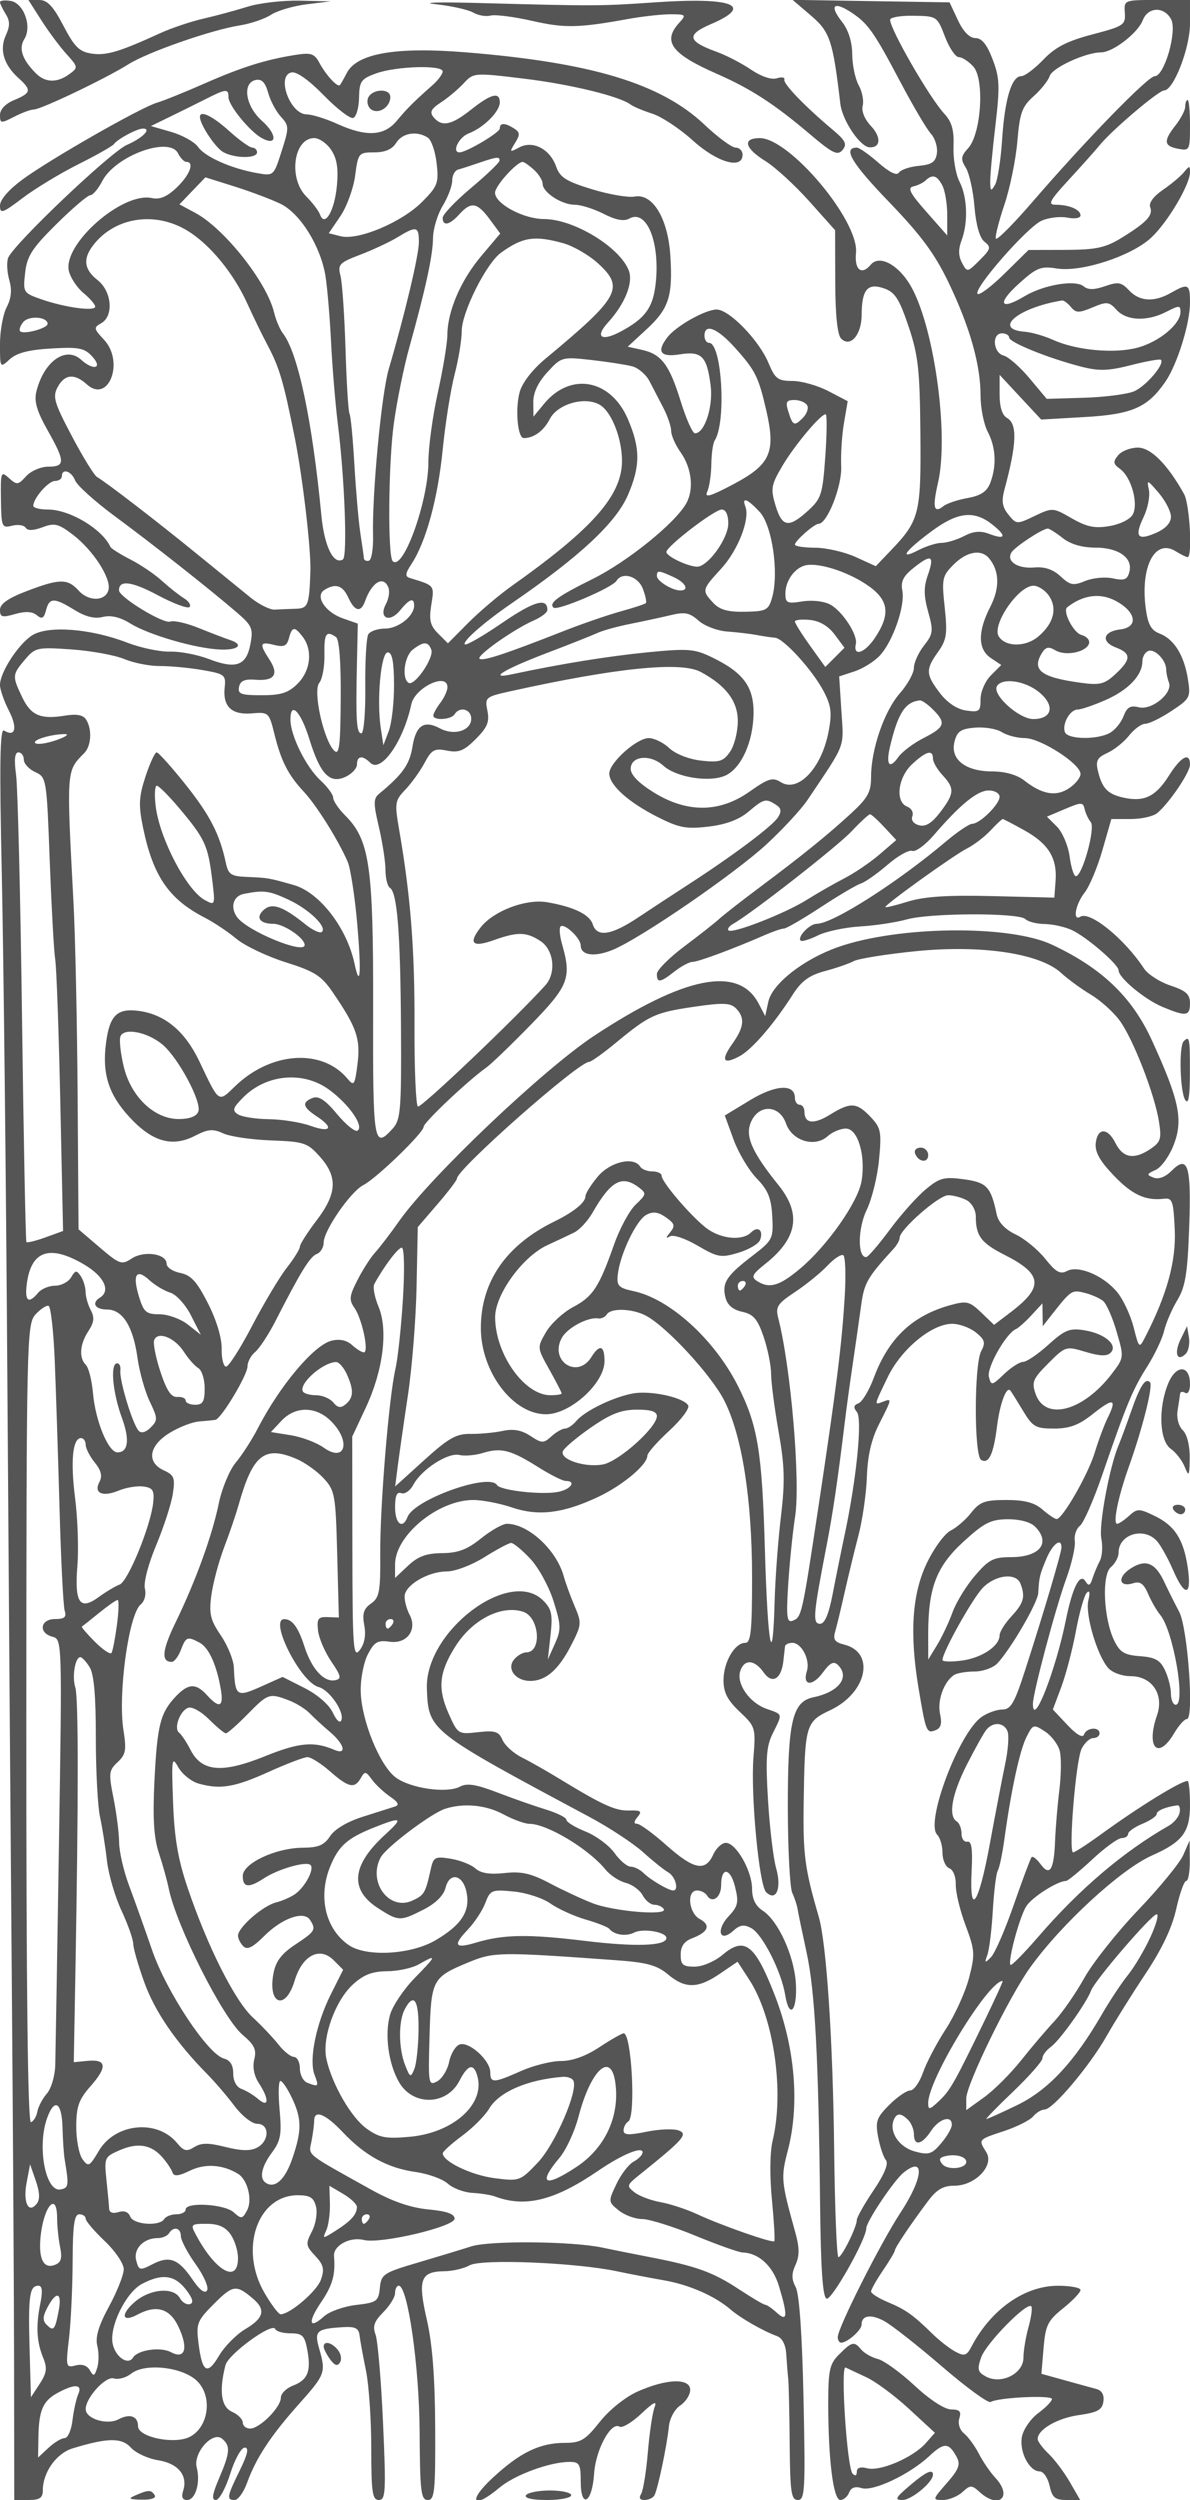 <svg xmlns="http://www.w3.org/2000/svg" version="1.0" width="250" height="525" viewBox="0 0 250 525" preserveAspectRatio="xMidYMid meet">
<g transform="translate(0,525) scale(0.01,-0.01)" fill="#555555" stroke="none">
<path d="M0 52456 c0 -32 54 -145 119 -250 92 -147 93 -251 3 -448 -138 -302 -43 -619 267 -898 279 -252 267 -312 -89 -460 -185 -77 -300 -197 -300 -315 0 -178 18 -181 295 -38 162 84 349 153 415 153 149 0 1520 655 1991 952 408 256 1742 721 2339 815 225 35 520 136 654 223 134 87 472 186 750 220 l506 62 -650 14 c-357 8 -852 -49 -1100 -127 -247 -78 -664 -190 -926 -250 -261 -60 -666 -196 -900 -302 -866 -396 -1138 -478 -1446 -433 -261 39 -362 138 -596 586 -215 411 -336 540 -508 540 l-227 0 271 -425 c149 -234 386 -552 526 -707 250 -277 252 -286 62 -425 -254 -187 -504 -181 -700 15 -290 291 -369 523 -244 723 166 267 -15 760 -295 801 -119 18 -217 6 -217 -26z"/>
<path d="M9150 52412 c330 -36 685 -115 789 -175 104 -61 270 -90 368 -64 98 25 489 -24 869 -111 687 -156 976 -150 2017 39 299 54 700 99 891 99 330 0 339 -9 181 -183 -351 -388 -159 -648 785 -1063 721 -316 1212 -634 1965 -1272 481 -407 582 -456 686 -331 100 121 63 197 -206 423 -591 497 -1046 969 -1017 1056 15 47 -57 58 -159 26 -112 -36 -328 37 -542 182 -195 133 -520 301 -722 374 -614 222 -641 358 -116 583 912 391 457 568 -1175 456 -1159 -80 -1255 -80 -3714 -14 -825 22 -1230 11 -900 -25z"/>
<path d="M17039 52171 c398 -340 459 -524 615 -1851 41 -349 415 -905 615 -914 234 -11 248 213 29 447 -133 141 -204 315 -174 427 27 104 -11 298 -84 430 -73 132 -135 425 -136 652 -3 263 -80 508 -215 680 -268 340 -179 439 183 205 361 -235 483 -407 1050 -1481 260 -491 544 -974 633 -1072 89 -97 146 -282 128 -411 -26 -185 -105 -240 -382 -266 -192 -18 -380 -83 -417 -143 -43 -69 -199 6 -429 208 -199 175 -403 318 -453 318 -304 0 -117 -319 665 -1131 684 -709 973 -1100 1265 -1711 446 -932 668 -1718 668 -2368 0 -257 67 -596 149 -754 173 -330 192 -714 56 -1074 -71 -185 -196 -269 -475 -320 -209 -37 -437 -114 -507 -169 -206 -163 -237 -32 -117 489 238 1036 -94 3359 -597 4174 -262 424 -644 613 -816 405 -192 -230 -346 -107 -310 248 69 668 -1393 2411 -2022 2411 -370 0 -319 -211 117 -481 204 -126 618 -505 919 -841 l547 -612 3 -1078 c2 -705 45 -1120 124 -1199 194 -194 429 78 431 498 2 532 124 677 467 558 233 -80 321 -217 517 -796 204 -605 238 -908 250 -2249 15 -1697 -18 -1830 -631 -2470 l-306 -320 -424 193 c-234 106 -616 194 -850 195 -234 1 -425 30 -425 65 0 79 407 437 497 437 182 0 495 794 475 1207 -11 244 15 651 58 906 l79 462 -408 213 c-224 116 -563 212 -753 212 -305 0 -364 44 -502 375 -199 480 -826 1125 -1091 1125 -237 -1 -847 -343 -1030 -578 -239 -307 -154 -429 255 -364 460 74 571 -37 649 -652 57 -444 -126 -1006 -328 -1006 -51 0 -186 302 -300 671 -239 772 -405 992 -818 1083 l-296 65 399 368 c467 431 551 694 497 1545 -50 781 -371 1313 -751 1240 -132 -25 -536 44 -896 154 -539 165 -672 248 -751 473 -129 371 -489 559 -777 405 -203 -109 -209 -103 -88 93 109 175 106 225 -20 305 -194 123 -300 123 -300 0 0 -86 -702 -502 -846 -502 -169 0 -15 320 192 398 314 120 654 458 654 652 0 227 -181 182 -600 -150 -416 -330 -617 -371 -790 -163 -89 108 -56 176 156 314 148 97 363 278 477 401 205 221 220 223 1257 97 983 -118 2021 -371 2250 -546 55 -42 260 -128 456 -191 195 -63 578 -316 850 -563 510 -462 1044 -615 1044 -299 0 83 -65 150 -145 150 -80 0 -376 218 -658 485 -915 863 -2377 1304 -5023 1517 -1464 118 -2274 -24 -2488 -434 -62 -120 -127 -235 -145 -255 -48 -55 -294 211 -431 468 -102 192 -177 217 -490 168 -634 -99 -1143 -259 -1920 -601 -412 -182 -862 -363 -1000 -404 -341 -99 -2241 -1184 -2825 -1612 -293 -216 -475 -426 -475 -550 0 -179 52 -161 475 159 261 198 787 517 1168 708 381 191 718 381 750 424 82 111 486 327 612 327 188 0 -8 -198 -337 -342 -350 -152 -2404 -2107 -2498 -2377 -33 -93 -21 -303 26 -466 59 -205 41 -380 -56 -567 -77 -149 -140 -498 -140 -775 0 -504 0 -504 207 -316 147 133 402 198 876 225 579 33 693 10 858 -172 223 -246 24 -300 -237 -64 -323 293 -784 -36 -940 -670 -50 -204 9 -408 234 -808 374 -662 376 -768 17 -768 -157 0 -365 -89 -466 -201 -168 -185 -195 -188 -360 -39 -169 153 -178 130 -169 -448 8 -580 19 -606 233 -552 124 31 253 12 287 -43 40 -65 161 -61 352 10 254 96 334 77 640 -156 415 -317 796 -899 750 -1145 -49 -252 -411 -270 -628 -30 -233 257 -401 256 -1095 -10 -391 -149 -559 -268 -559 -393 0 -154 45 -166 317 -88 216 62 362 54 455 -23 109 -91 150 -69 195 102 70 270 171 271 599 6 230 -142 423 -189 594 -146 170 42 362 -3 578 -137 391 -241 1372 -526 1887 -547 388 -16 507 104 200 203 -96 31 -385 142 -643 246 -257 105 -529 167 -604 138 -144 -55 -1078 513 -1078 657 0 222 266 189 814 -103 330 -176 631 -288 668 -249 37 39 -15 122 -117 185 -102 62 -309 226 -461 364 -151 138 -450 341 -664 450 -215 110 -404 229 -420 265 -174 377 -856 784 -1315 784 -168 0 -305 35 -305 78 0 159 317 522 456 522 79 0 144 45 144 100 0 173 203 108 278 -89 40 -103 410 -437 822 -742 808 -596 1993 -1530 2571 -2027 325 -279 352 -340 290 -669 -85 -454 -304 -532 -875 -312 -240 92 -607 162 -815 155 -209 -6 -614 79 -900 189 -769 297 -1672 365 -2000 150 -294 -193 -671 -777 -671 -1040 0 -95 85 -340 190 -544 183 -360 132 -558 -105 -412 -86 53 -98 -703 -47 -3019 37 -1699 90 -6488 117 -10640 28 -4152 70 -9868 94 -12700 23 -2832 45 -6421 47 -7975 l4 -2825 300 0 c236 0 300 44 300 205 0 375 284 774 623 878 738 226 1034 230 1227 17 101 -112 358 -231 571 -265 422 -67 629 -319 528 -639 -43 -134 -16 -196 83 -196 175 0 284 368 201 683 -79 303 333 770 533 604 180 -150 169 -288 -62 -829 -145 -337 -163 -458 -69 -458 71 0 206 247 302 550 95 303 232 550 304 550 93 0 64 -136 -102 -475 -272 -554 -284 -625 -109 -625 71 0 188 160 259 356 189 523 495 990 1086 1653 562 630 575 667 430 1172 -105 369 -56 414 494 448 265 17 337 -19 356 -179 13 -110 74 -442 135 -739 60 -296 110 -1027 110 -1625 0 -928 23 -1086 160 -1086 142 0 152 173 87 1625 -40 894 -111 1726 -157 1848 -65 174 -29 279 163 471 136 136 247 316 247 401 0 85 35 155 77 155 190 0 432 -1694 439 -3075 7 -1247 28 -1425 171 -1425 144 0 162 179 156 1525 -5 1055 -59 1753 -176 2263 -194 844 -134 1010 370 1016 172 1 411 58 531 125 246 137 2213 58 3082 -124 275 -58 725 -144 1000 -192 529 -92 1069 -329 1400 -614 210 -181 678 -449 975 -558 109 -40 182 -182 193 -378 11 -172 29 -403 41 -513 12 -110 26 -729 31 -1375 9 -1016 32 -1175 173 -1175 147 0 159 208 118 2125 -29 1357 -89 2204 -164 2344 -89 166 -90 281 -4 470 86 189 85 356 -5 681 -299 1074 -306 1147 -156 1723 252 967 151 2161 -275 3257 -416 1070 -633 1239 -1094 851 -170 -143 -425 -251 -591 -251 -246 0 -292 40 -292 252 0 175 74 281 240 344 340 129 399 276 163 403 -236 126 -283 601 -59 601 79 0 173 -47 209 -105 110 -177 297 -42 297 214 0 393 193 371 293 -34 80 -325 62 -407 -136 -617 -272 -290 -188 -562 95 -307 140 127 227 141 380 59 236 -127 633 -909 714 -1406 85 -524 259 -333 224 246 -36 579 -369 1312 -695 1525 -154 101 -225 247 -225 462 -1 376 -336 963 -551 963 -84 0 -205 -112 -267 -250 -164 -360 -407 -311 -982 200 -279 248 -556 450 -616 450 -73 0 -70 46 11 144 99 119 70 142 -173 135 -293 -9 -560 112 -1462 662 -269 165 -629 369 -800 454 -170 85 -352 250 -403 366 -78 179 -156 203 -515 163 -418 -47 -424 -44 -621 401 -230 520 -195 858 144 1397 355 565 963 878 1423 732 345 -110 404 -854 68 -854 -73 0 -188 -67 -256 -150 -162 -195 30 -450 340 -450 325 0 594 233 855 741 226 439 229 474 76 833 -88 207 -190 489 -228 626 -153 553 -746 1100 -1194 1100 -88 0 -332 -138 -542 -306 -291 -235 -483 -307 -819 -310 -331 -3 -505 -67 -713 -262 l-275 -259 0 284 c0 609 903 1353 1643 1353 192 0 558 -71 813 -157 554 -188 1070 -126 1807 220 516 242 1037 677 1037 867 0 56 208 293 462 526 254 233 432 472 396 531 -106 172 -801 319 -1169 249 -419 -80 -1009 -369 -1183 -579 -72 -86 -178 -157 -235 -157 -58 0 -186 -73 -286 -163 -166 -151 -199 -151 -444 10 -185 121 -357 152 -577 104 -173 -37 -477 -66 -676 -63 -301 5 -463 -86 -974 -549 l-612 -554 55 432 c31 238 126 906 213 1483 87 578 169 1608 182 2291 l25 1240 411 478 c227 263 412 506 412 541 0 197 2552 2450 2776 2450 43 0 299 183 570 407 696 575 815 630 1639 751 603 88 760 82 875 -32 194 -195 175 -396 -71 -741 -251 -353 -199 -450 144 -268 263 139 726 675 1127 1304 178 277 343 398 663 484 235 62 510 157 610 210 101 54 691 148 1311 210 1373 137 2600 -46 3045 -454 143 -131 425 -337 625 -457 201 -119 473 -363 605 -541 284 -383 740 -1555 830 -2132 57 -366 35 -428 -199 -582 -333 -218 -562 -173 -719 142 -161 322 -373 319 -411 -5 -21 -183 81 -370 368 -671 392 -413 674 -545 1062 -499 180 22 203 -43 230 -656 29 -663 -168 -1370 -626 -2258 -120 -232 -127 -226 -236 208 -62 245 -211 571 -332 725 -281 358 -826 594 -1069 464 -142 -76 -234 -25 -456 254 -154 192 -434 423 -623 513 -221 105 -363 255 -398 419 -123 584 -206 673 -691 740 -414 56 -507 32 -800 -211 -183 -151 -523 -533 -757 -849 -234 -316 -457 -575 -496 -575 -183 0 -175 605 13 994 109 227 226 702 259 1056 55 584 39 665 -179 895 -292 307 -420 314 -850 48 -345 -213 -539 -190 -539 63 0 79 -45 144 -100 144 -55 0 -100 64 -100 143 0 301 -401 281 -943 -47 l-530 -322 184 -505 c102 -278 320 -645 486 -816 238 -245 306 -411 327 -798 25 -472 11 -499 -424 -833 -541 -415 -636 -563 -559 -871 39 -157 157 -257 352 -299 238 -53 322 -151 450 -526 86 -254 157 -605 157 -781 0 -175 71 -718 157 -1207 128 -726 137 -1052 49 -1788 -59 -495 -119 -1294 -132 -1775 -41 -1515 -146 -953 -205 1100 -59 2054 -151 2605 -574 3436 -494 969 -1426 1813 -2181 1974 -320 69 -361 111 -335 347 45 424 389 1144 599 1256 141 76 248 62 411 -52 186 -130 200 -179 91 -314 -95 -117 -97 -140 -6 -86 69 42 323 -43 582 -195 421 -246 491 -259 856 -149 219 66 424 186 456 268 77 202 -44 304 -190 158 -171 -171 -587 -144 -891 58 -292 193 -987 992 -987 1133 0 50 -87 91 -194 91 -107 0 -222 45 -256 100 -135 218 -630 103 -891 -208 -142 -169 -259 -355 -259 -414 0 -130 -250 -332 -650 -528 -1013 -494 -1544 -1258 -1548 -2229 -4 -924 670 -1821 1369 -1821 510 0 1229 652 1229 1115 0 334 -102 365 -277 85 -291 -467 -883 -86 -622 401 112 211 551 447 766 412 65 -10 146 28 181 84 88 142 553 123 836 -34 446 -248 1369 -1252 1635 -1781 372 -739 580 -2067 581 -3707 0 -1132 -26 -1375 -144 -1375 -221 0 -456 -405 -456 -785 0 -259 83 -419 340 -662 332 -313 338 -335 289 -962 -61 -774 118 -2678 265 -2825 210 -210 332 76 213 497 -61 213 -138 864 -173 1448 -52 874 -34 1118 102 1390 208 419 215 392 -129 512 -359 125 -640 525 -556 792 83 259 301 247 492 -26 179 -255 373 -142 415 242 14 126 29 263 34 304 4 41 74 75 154 75 195 0 380 -360 305 -595 -97 -308 116 -327 334 -31 152 208 230 248 318 162 259 -256 23 -567 -515 -679 -442 -92 -538 -504 -537 -2307 1 -880 43 -1690 93 -1800 51 -110 102 -267 114 -350 13 -82 97 -487 187 -900 176 -804 251 -2202 284 -5292 15 -1363 55 -1953 137 -1980 109 -36 834 1250 834 1479 0 138 581 1006 783 1168 455 366 418 -107 -66 -843 -419 -637 -1317 -2417 -1317 -2611 0 -66 34 -120 75 -118 132 6 425 265 425 377 0 198 191 230 472 80 153 -81 699 -510 1214 -953 514 -443 976 -780 1027 -749 154 95 1287 150 1287 62 0 -45 -129 -178 -287 -295 -158 -116 -312 -339 -343 -493 -62 -314 152 -732 374 -732 77 0 170 -135 206 -300 55 -249 115 -300 355 -300 l288 0 -216 375 c-119 206 -320 474 -447 595 -126 121 -230 261 -230 310 0 200 410 438 866 503 393 56 490 109 515 284 20 141 -32 233 -150 265 -100 26 -399 109 -666 183 l-486 135 45 541 c40 479 88 576 411 835 201 161 365 334 365 384 0 49 -214 90 -475 89 -698 0 -1405 -497 -1814 -1275 -103 -196 -149 -211 -340 -109 -122 65 -339 235 -484 377 -401 394 -561 507 -939 665 -192 80 -348 180 -348 221 0 42 113 241 250 443 138 203 250 391 250 419 0 57 321 535 695 1035 184 246 319 325 556 325 438 0 844 426 670 703 -169 271 -176 263 371 444 271 90 547 229 613 308 66 80 175 145 242 145 174 0 948 918 1303 1546 165 291 532 878 815 1304 346 519 558 967 646 1362 72 323 166 588 210 588 43 0 77 191 75 425 l-4 425 -133 -305 c-73 -167 -497 -685 -942 -1150 -445 -465 -957 -1110 -1138 -1434 -181 -324 -464 -732 -629 -908 -165 -176 -480 -546 -700 -823 -220 -277 -569 -625 -775 -773 l-375 -270 0 246 c0 291 898 2131 1341 2748 657 915 1907 2064 2559 2353 643 285 800 492 800 1057 0 280 -23 509 -50 509 -144 0 -1018 -539 -1821 -1122 -286 -208 -549 -378 -584 -378 -102 0 56 1927 178 2175 61 124 171 225 244 225 73 0 133 45 133 100 0 144 -275 123 -326 -25 -27 -79 -156 -5 -349 200 l-306 325 178 475 c97 261 236 790 307 1175 72 385 173 745 226 800 62 64 74 7 34 -162 -68 -292 182 -1144 415 -1413 86 -99 292 -175 475 -175 448 0 706 -384 553 -822 -236 -679 21 -950 359 -378 97 165 218 300 269 300 155 0 17 1919 -162 2252 -87 164 -228 445 -312 624 -192 412 -394 491 -715 281 -280 -184 -237 -399 62 -305 143 46 220 -9 311 -221 66 -154 182 -355 257 -446 274 -330 542 -1885 324 -1885 -55 0 -100 104 -100 230 0 127 -56 350 -125 495 -100 212 -205 272 -524 295 -331 25 -424 81 -544 330 -224 464 -264 1378 -68 1541 89 74 161 209 161 301 0 397 548 553 816 233 80 -96 229 -366 330 -600 247 -571 394 -547 308 50 -88 601 -274 890 -707 1096 -318 152 -356 152 -528 -4 -101 -92 -214 -167 -249 -167 -96 0 22 573 246 1200 292 818 513 1704 443 1774 -97 97 -211 -81 -400 -624 -96 -275 -213 -590 -259 -700 -192 -454 -419 -1679 -363 -1958 33 -165 19 -377 -31 -471 -50 -94 -120 -260 -154 -368 -49 -154 -81 -167 -147 -62 -115 188 -273 -121 -412 -808 -216 -1069 -693 -2283 -693 -1764 0 225 473 2002 697 2619 118 323 200 683 183 800 -18 116 31 261 108 320 76 60 284 533 462 1050 512 1490 645 1813 950 2292 157 248 317 585 356 750 38 165 163 455 277 645 170 282 215 557 250 1532 46 1303 -25 1531 -371 1185 -130 -130 -271 -183 -378 -142 -151 58 -146 77 45 162 118 53 290 291 381 531 200 524 115 933 -459 2187 -417 912 -1052 1521 -2101 2012 -896 421 -3232 394 -4495 -51 -723 -255 -1380 -769 -1463 -1145 l-66 -304 -140 266 c-418 797 -1552 574 -3453 -679 -1063 -701 -3429 -2947 -4091 -3883 -188 -267 -419 -569 -513 -671 -94 -103 -260 -362 -369 -576 -172 -337 -181 -416 -63 -585 161 -230 310 -934 197 -934 -43 0 -155 70 -249 155 -113 102 -260 132 -431 90 -369 -93 -1081 -938 -1544 -1833 -126 -245 -337 -572 -468 -727 -130 -156 -291 -542 -356 -859 -140 -679 -486 -1631 -908 -2499 -284 -584 -307 -827 -80 -827 53 0 140 113 192 250 106 279 137 291 393 154 194 -104 357 -462 446 -979 64 -372 -29 -412 -289 -125 -234 258 -392 252 -656 -25 -326 -344 -391 -601 -449 -1769 -38 -791 -14 -1194 92 -1517 80 -241 174 -580 209 -752 163 -791 1140 -2723 1552 -3070 247 -208 295 -310 244 -514 -40 -160 -5 -345 97 -500 220 -336 212 -528 -14 -334 -96 83 -254 179 -350 213 -106 37 -175 165 -175 324 0 177 -64 279 -195 314 -337 88 -1208 1402 -1509 2276 -152 442 -370 1052 -483 1354 -114 303 -208 711 -210 908 -2 197 -55 615 -118 929 -105 525 -98 586 86 757 172 160 189 256 123 671 -119 757 109 2430 361 2640 83 68 120 209 89 334 -31 123 71 514 238 913 160 384 318 869 349 1078 51 333 28 393 -187 491 -370 169 -319 517 117 786 199 123 480 232 625 242 145 11 299 27 341 35 125 26 673 940 673 1123 0 93 73 229 163 303 89 75 280 366 425 649 529 1036 724 1352 867 1407 80 30 145 138 145 240 0 251 565 1069 832 1206 276 140 1268 1100 1268 1225 0 91 936 976 1318 1245 103 73 523 478 935 900 793 814 858 982 656 1686 -50 174 -65 343 -33 375 79 79 424 -245 424 -398 0 -211 295 -250 680 -89 593 248 2562 1601 3231 2220 339 314 722 729 852 922 818 1218 765 1078 714 1866 l-47 731 320 105 c177 58 416 207 532 331 276 294 537 1045 475 1366 -38 195 20 307 252 490 364 286 427 247 280 -176 -85 -242 -82 -429 11 -761 112 -401 104 -463 -89 -708 -116 -148 -211 -358 -211 -467 0 -109 -133 -350 -296 -535 -328 -375 -604 -1175 -604 -1756 0 -319 -68 -442 -425 -770 -502 -461 -1021 -880 -1936 -1564 -368 -275 -742 -567 -832 -650 -90 -82 -421 -343 -735 -578 -315 -236 -572 -495 -572 -575 0 -195 70 -185 373 53 140 110 309 200 377 200 118 0 848 271 1515 562 173 76 356 138 405 138 49 0 395 201 769 446 373 245 753 470 845 499 91 29 343 206 560 393 217 188 451 319 520 293 70 -27 275 123 456 333 557 646 914 936 1152 936 126 0 228 -60 228 -133 0 -157 -415 -567 -575 -567 -62 0 -312 -169 -556 -375 -1020 -862 -2376 -1725 -2710 -1725 -149 0 -415 -277 -339 -353 26 -26 188 22 359 107 171 86 572 171 891 190 319 19 760 86 980 148 490 138 2355 143 2491 7 55 -55 236 -101 404 -104 168 -2 424 -58 569 -125 306 -139 986 -724 986 -848 0 -156 546 -610 922 -767 497 -208 578 -197 578 79 0 185 -85 262 -410 369 -226 75 -477 237 -558 361 -406 618 -1132 1209 -1334 1085 -170 -105 -106 259 89 507 102 130 270 531 373 890 l188 654 407 0 c224 0 474 56 557 125 255 213 688 854 688 1018 0 271 -188 172 -445 -235 -276 -437 -518 -554 -950 -459 -335 73 -452 196 -539 561 -51 213 -15 281 200 379 144 66 349 230 455 365 107 135 259 246 338 246 80 0 329 121 553 270 392 259 405 285 343 675 -80 497 -291 836 -596 951 -175 67 -243 191 -288 521 -118 881 192 1479 627 1207 110 -68 222 -124 251 -124 107 0 45 1113 -74 1326 -349 625 -697 974 -971 974 -154 0 -340 -72 -413 -161 -113 -136 -107 -180 42 -289 234 -171 388 -724 265 -954 -54 -101 -266 -207 -489 -244 -310 -53 -478 -18 -793 163 -395 227 -404 228 -780 49 -374 -179 -382 -178 -550 28 -131 162 -150 283 -82 534 258 954 272 1373 51 1497 -101 56 -155 231 -155 496 l0 409 437 -470 437 -469 919 53 c990 57 1314 198 1687 737 251 362 520 1223 520 1665 0 394 -37 413 -400 206 -352 -201 -661 -183 -879 51 -162 173 -230 185 -506 89 -228 -79 -356 -80 -448 -4 -175 145 -840 34 -1242 -207 -515 -310 -587 -158 -124 260 378 342 464 376 802 322 513 -82 1555 256 1976 642 345 316 821 1117 821 1381 0 139 -13 139 -125 1 -69 -85 -269 -253 -445 -373 -197 -135 -300 -275 -266 -363 66 -171 -76 -322 -613 -651 -330 -202 -530 -244 -1171 -246 l-772 -2 -502 -494 c-276 -272 -531 -464 -568 -428 -99 100 1043 1405 1347 1538 146 64 389 93 540 63 155 -31 275 -10 275 48 0 121 -238 223 -523 223 -173 0 -127 86 283 531 270 293 561 619 647 725 253 311 1233 1143 1348 1144 200 0 545 889 545 1403 l0 497 -694 0 c-691 0 -694 -1 -675 -270 18 -253 -23 -281 -681 -453 -532 -140 -779 -267 -1031 -530 -183 -191 -391 -347 -463 -347 -203 0 -347 -474 -403 -1332 -28 -431 -95 -858 -149 -950 -84 -144 -98 -135 -101 65 -2 128 47 659 109 1180 97 828 90 1003 -59 1392 -119 312 -227 445 -360 445 -123 0 -255 134 -368 375 l-176 375 -1650 26 -1649 27 389 -332z m7564 -76 c132 -247 -141 -1195 -344 -1195 -142 0 -1455 -1349 -2559 -2629 -412 -478 -763 -830 -780 -781 -16 48 66 372 183 718 116 346 238 942 270 1324 50 597 98 729 341 946 155 138 307 329 337 424 55 175 757 498 1081 498 246 0 773 406 876 675 109 283 448 294 595 20z m-4751 -364 c90 -237 221 -431 291 -431 69 0 207 -89 305 -198 239 -264 167 -1409 -107 -1712 -156 -173 -163 -231 -51 -412 73 -116 155 -484 182 -819 33 -389 109 -655 211 -736 143 -113 133 -153 -102 -387 -258 -258 -262 -259 -371 -55 -76 142 -79 288 -10 469 142 375 124 914 -43 1237 -79 152 -135 484 -125 737 13 349 -35 517 -198 693 -308 334 -1134 1767 -1134 1968 0 51 222 89 494 84 487 -7 495 -12 658 -438z m-10552 -731 c0 -55 -96 -184 -212 -287 -390 -344 -536 -490 -755 -753 -267 -319 -640 -337 -1247 -62 -240 109 -530 199 -644 200 -351 4 -643 814 -318 881 108 22 366 -161 677 -480 276 -283 554 -497 619 -476 64 22 120 212 123 424 6 346 42 397 357 511 422 153 1400 182 1400 42z m-3400 -950 c175 -191 176 -225 17 -723 -166 -522 -168 -524 -517 -462 -542 96 -1092 340 -1239 549 -73 105 -326 246 -562 315 l-428 124 389 190 c215 104 554 272 754 373 437 221 486 226 486 42 0 -173 452 -725 705 -861 321 -172 320 79 -2 366 -348 310 -421 799 -128 858 124 24 199 -54 258 -268 46 -167 166 -393 267 -503z m3086 -439 c75 -48 159 -290 187 -540 47 -418 23 -482 -311 -816 -426 -425 -1336 -808 -1704 -716 l-251 63 245 360 c134 198 273 580 309 849 63 476 74 489 401 489 228 0 377 64 461 200 130 208 430 259 663 111z m-2026 -263 c120 -182 152 -391 117 -756 -51 -526 -255 -871 -354 -598 -29 80 -158 250 -288 380 -382 382 -267 1226 166 1226 107 0 269 -113 359 -252z m-3045 -248 c177 0 74 -273 -201 -537 -204 -195 -355 -259 -525 -222 -618 134 -1874 -971 -1742 -1533 34 -142 172 -350 307 -462 135 -112 246 -240 246 -285 0 -106 -640 -18 -1134 155 -377 131 -384 143 -338 553 39 352 143 515 658 1025 336 333 656 606 710 606 54 0 168 134 253 298 275 531 1409 946 1591 582 50 -99 129 -180 175 -180z m6579 25 c-3 -41 -273 -300 -600 -574 -327 -275 -594 -556 -594 -625 0 -184 144 -154 350 74 247 272 374 252 636 -102 l223 -302 -401 -475 c-430 -511 -707 -1156 -710 -1659 -1 -171 -91 -715 -200 -1207 -109 -492 -198 -1147 -198 -1456 0 -824 -532 -2301 -750 -2083 -107 107 -91 2049 23 2884 64 468 210 1188 325 1600 345 1240 495 1931 499 2300 2 193 94 497 203 677 110 180 200 418 200 529 0 110 56 215 125 233 69 19 260 80 425 137 388 133 451 140 444 49z m723 -190 c101 -92 183 -224 183 -295 0 -180 399 -440 676 -440 128 0 400 -86 606 -191 257 -131 426 -162 539 -99 365 204 651 -502 553 -1370 -56 -501 -219 -725 -722 -996 -415 -224 -563 -128 -281 181 358 392 538 839 439 1094 -190 493 -1158 1081 -1781 1081 -433 1 -1029 321 -1029 553 0 142 455 647 582 647 29 0 135 -74 235 -165z m-5322 -716 c415 -203 843 -893 943 -1518 39 -244 92 -873 118 -1398 26 -524 90 -1290 141 -1703 144 -1142 205 -2787 107 -2848 -196 -121 -391 276 -452 922 -191 1995 -492 3419 -809 3826 -64 83 -147 280 -185 438 -151 635 -1044 1763 -1654 2091 l-334 179 272 284 273 284 617 -194 c340 -107 773 -271 963 -363z m13901 388 c57 -107 104 -387 104 -623 l0 -429 -439 498 c-342 387 -403 505 -275 532 90 19 207 75 259 125 144 137 238 109 351 -103z m-15853 -955 c473 -290 970 -898 1256 -1534 116 -257 303 -643 417 -857 256 -483 339 -765 578 -1961 165 -826 343 -2346 327 -2800 -25 -719 -48 -777 -311 -784 -143 -4 -341 -12 -440 -18 -98 -5 -323 106 -500 248 -176 142 -691 561 -1145 931 -812 662 -1868 1476 -2086 1606 -62 37 -301 425 -531 862 -370 700 -406 823 -297 1025 146 273 353 293 612 59 458 -414 798 473 360 939 -214 228 -219 254 -57 344 268 151 225 669 -76 906 -282 221 -312 442 -98 724 452 598 1306 731 1991 310z m4857 -239 c0 -270 -300 -1533 -633 -2663 -153 -521 -353 -2636 -330 -3500 7 -275 -32 -511 -87 -525 -55 -14 -102 9 -105 50 -3 41 -36 278 -74 525 -38 248 -94 897 -126 1444 -31 547 -77 1027 -102 1068 -25 40 -63 650 -84 1356 -22 705 -69 1398 -106 1541 -61 237 -26 274 415 442 265 101 617 266 782 366 401 244 450 232 450 -104z m3034 -21 c212 -59 542 -250 733 -426 557 -510 449 -706 -1103 -1995 -276 -228 -492 -507 -546 -703 -98 -354 -44 -968 85 -968 213 0 418 150 547 400 162 313 718 477 1037 307 294 -157 540 -878 467 -1367 -99 -661 -728 -1329 -2297 -2441 -271 -192 -685 -543 -920 -779 l-427 -430 -206 206 c-167 167 -194 282 -143 603 66 413 75 403 -447 562 -109 33 -103 91 33 299 304 463 551 1371 653 2394 55 553 168 1263 250 1580 83 317 150 726 150 911 0 395 516 1426 826 1649 457 329 704 366 1308 198z m10664 -1339 c105 -128 167 -129 454 -9 302 127 348 122 506 -52 208 -231 645 -247 1047 -39 266 137 295 137 295 -5 0 -256 -446 -626 -902 -749 -487 -131 -1290 -56 -1776 164 -181 82 -447 159 -592 170 -684 52 -144 506 783 657 34 5 117 -56 185 -137z m-21498 -354 c0 -94 -502 -230 -576 -156 -29 29 1 116 65 194 117 141 511 112 511 -38z m14430 -490 c438 -485 504 -616 669 -1331 202 -876 87 -1134 -686 -1544 -491 -260 -617 -297 -555 -160 44 97 83 356 86 576 3 220 35 445 71 500 248 381 151 2050 -119 2050 -53 0 -96 68 -96 150 0 264 266 162 630 -241z m5770 203 c0 -101 825 -435 1511 -611 376 -97 570 -91 1050 31 324 83 606 133 628 112 87 -86 -319 -561 -569 -664 -149 -60 -621 -121 -1050 -133 l-780 -23 -360 430 c-197 237 -443 452 -545 479 -223 58 -254 467 -35 467 83 0 150 -40 150 -88z m-7917 -605 c128 -34 290 -174 361 -310 70 -136 201 -389 292 -562 90 -174 164 -392 164 -485 0 -93 89 -294 197 -446 233 -328 285 -770 125 -1066 -224 -414 -1242 -1237 -1982 -1602 -724 -358 -913 -497 -813 -596 76 -76 1234 416 1325 563 122 197 453 97 553 -167 55 -145 84 -281 63 -302 -21 -21 -259 -99 -528 -173 -270 -75 -805 -259 -1190 -410 -1236 -486 -1693 -636 -1774 -586 -87 54 718 623 1149 811 151 66 275 163 275 216 0 265 -284 184 -950 -273 -403 -276 -756 -479 -784 -451 -59 59 404 465 984 863 1431 982 2192 1691 2443 2276 262 607 261 980 -2 1592 -362 841 -1207 994 -1762 320 l-222 -269 -3 303 c-3 200 98 414 295 630 294 322 309 326 925 257 344 -39 731 -99 859 -133z m3673 -817 c37 -60 -4 -181 -92 -269 -179 -179 -211 -164 -308 154 -56 182 -31 225 131 225 111 0 232 -49 269 -110z m383 -1065 c-57 -810 -84 -895 -364 -1150 -406 -370 -545 -347 -683 112 -105 350 -91 428 142 825 256 434 803 1088 911 1088 31 0 28 -394 -6 -875z m7261 -1276 c0 -127 -111 -249 -306 -336 -397 -175 -467 -89 -269 328 89 186 139 444 111 574 -47 220 -34 215 206 -65 141 -165 257 -390 258 -501z m-8640 100 c262 -283 407 -1276 262 -1793 -77 -271 -120 -294 -569 -303 -363 -7 -533 41 -670 188 -242 260 -239 273 169 718 353 385 608 1040 508 1301 -82 213 42 167 300 -111z m-660 -241 c0 -316 -427 -908 -654 -908 -191 0 -646 217 -646 308 0 117 1010 892 1163 892 85 0 137 -112 137 -292z m5542 -19 c315 -249 288 -333 -65 -199 -180 68 -328 55 -525 -48 -151 -78 -362 -142 -468 -142 -107 0 -332 -71 -500 -158 -420 -217 -262 -2 301 412 538 395 879 431 1257 135z m1485 -289 c164 -129 406 -200 681 -200 493 0 796 -215 718 -511 -42 -162 -106 -187 -346 -135 -161 36 -422 11 -580 -54 -252 -104 -317 -92 -519 96 -157 147 -333 206 -553 187 -351 -30 -593 130 -478 316 74 121 652 500 762 501 33 0 175 -90 315 -200z m-1547 -426 c219 -264 227 -623 23 -1020 -266 -519 -261 -891 15 -1074 l217 -145 -217 -217 c-121 -121 -218 -344 -218 -501 0 -258 -27 -278 -304 -238 -192 28 -395 164 -550 367 -299 393 -304 492 -38 865 180 253 198 377 139 934 -65 601 -53 659 187 899 278 277 580 330 746 130z m-2592 -539 c486 -319 536 -621 187 -1139 -214 -317 -457 -391 -395 -119 44 190 -283 691 -541 829 -130 69 -381 97 -584 64 -318 -51 -355 -34 -355 167 0 256 180 519 400 585 254 76 855 -104 1288 -387z m-4043 149 c258 -117 345 -284 148 -284 -171 0 -493 198 -493 304 0 123 36 121 345 -20z m-5984 -226 c30 -78 6 -233 -54 -344 -159 -298 80 -402 300 -130 195 241 293 274 293 99 0 -221 -331 -483 -610 -483 -153 0 -311 -54 -352 -120 -41 -65 -69 -560 -64 -1100 6 -539 -31 -980 -82 -980 -103 0 -120 274 -93 1477 l18 827 -311 109 c-374 130 -596 469 -391 598 232 147 385 98 503 -161 134 -293 263 -320 351 -75 144 405 391 547 492 283z m13872 -164 c187 -268 105 -588 -222 -863 -264 -221 -682 -221 -827 1 -157 239 409 1068 728 1068 97 0 242 -93 321 -206z m1399 -109 c440 -232 494 -557 101 -603 -359 -43 -411 -257 -91 -379 327 -124 325 -250 -7 -558 -230 -213 -328 -238 -724 -184 -851 115 -1048 270 -813 639 73 114 138 125 274 43 212 -127 645 -41 706 141 24 71 -48 153 -159 182 -167 44 -402 500 -299 581 330 259 689 308 1012 138z m-8157 -647 c206 -15 488 -48 625 -74 138 -26 309 -51 380 -56 181 -11 793 -684 1024 -1126 158 -302 177 -451 105 -837 -144 -771 -640 -1299 -1006 -1070 -171 107 -263 79 -659 -201 -630 -443 -1309 -448 -2010 -15 -312 193 -484 369 -484 495 0 274 413 314 685 67 272 -247 973 -359 1305 -207 331 151 582 702 591 1299 8 563 -213 864 -873 1183 -369 179 -502 189 -1359 105 -828 -82 -1825 -243 -2849 -462 -516 -110 -154 108 750 452 468 178 940 365 1050 416 110 52 425 139 700 193 275 55 657 138 850 184 286 69 391 48 575 -117 123 -111 393 -214 600 -229z m2261 -65 l205 -276 -201 -202 -202 -201 -319 444 c-175 245 -319 474 -319 510 0 35 142 51 315 33 205 -20 387 -128 521 -308z m-11175 -48 c212 -279 165 -708 -106 -980 -197 -196 -348 -245 -758 -245 -434 0 -506 26 -475 175 26 129 119 169 351 150 395 -30 491 113 286 426 -217 331 -201 381 99 306 206 -52 269 -24 312 139 65 250 119 255 291 29z m697 -2 c69 -46 106 -520 100 -1294 -6 -1004 -31 -1198 -138 -1092 -223 223 -450 1256 -313 1422 65 78 114 344 109 592 -9 446 35 513 242 372z m2003 -266 c64 -166 -352 -774 -477 -697 -150 93 -89 564 91 701 227 172 319 171 386 -4z m-6450 -197 c198 -83 535 -149 749 -147 215 1 615 -36 890 -84 471 -81 498 -102 470 -366 -43 -401 147 -581 572 -544 349 30 361 20 472 -430 142 -574 288 -862 623 -1220 264 -284 718 -1008 917 -1466 59 -135 149 -718 200 -1294 90 -1029 65 -1410 -56 -846 -161 754 -736 1497 -1276 1651 -526 150 -541 152 -995 171 -321 13 -381 53 -431 290 -129 605 -334 1005 -848 1650 -296 371 -569 675 -607 675 -37 0 -143 -229 -235 -509 -140 -431 -148 -597 -50 -1075 210 -1015 542 -1499 1294 -1886 193 -99 493 -300 668 -446 175 -146 639 -367 1031 -491 613 -193 753 -282 993 -634 501 -733 584 -971 519 -1500 -55 -443 -75 -474 -204 -319 -536 649 -1614 579 -2371 -154 -353 -342 -327 -360 -747 524 -302 635 -724 987 -1273 1061 -452 60 -611 -92 -687 -661 -88 -652 49 -1090 488 -1566 483 -525 901 -643 1385 -393 268 139 372 147 587 48 143 -66 596 -133 1006 -148 693 -25 765 -49 1025 -341 379 -424 361 -775 -70 -1340 -192 -252 -350 -500 -350 -550 0 -51 -124 -250 -275 -443 -151 -193 -477 -739 -725 -1213 -247 -474 -495 -862 -550 -863 -55 0 -97 168 -93 374 4 229 -108 602 -288 955 -233 458 -355 592 -582 638 -158 31 -287 118 -287 193 0 210 -469 282 -730 112 -214 -141 -255 -127 -674 230 l-446 381 -19 2783 c-10 1531 -49 3368 -87 4083 -148 2793 -151 2757 222 3130 153 153 174 503 42 710 -61 96 -197 122 -441 82 -517 -84 -718 3 -902 389 -211 442 -209 470 60 788 216 254 257 263 976 213 413 -29 913 -120 1110 -202z m21889 -221 c0 -67 26 -189 57 -271 86 -224 -358 -589 -633 -521 -177 45 -248 3 -321 -189 -51 -135 -183 -294 -292 -352 -272 -146 -884 -133 -939 19 -63 174 108 475 269 475 73 0 340 91 593 203 476 211 766 518 766 811 0 93 56 190 125 216 137 52 375 -196 375 -391z m-16222 -314 c2 -371 -48 -810 -110 -975 l-114 -300 -53 350 c-91 592 1 1600 145 1600 92 0 130 -193 132 -675z m6441 265 c532 -285 781 -615 781 -1034 0 -226 -74 -517 -164 -645 -141 -202 -225 -227 -606 -184 -257 29 -537 138 -668 261 -124 117 -318 212 -433 212 -253 0 -829 -517 -829 -745 0 -240 400 -601 1007 -908 457 -232 608 -261 1076 -206 365 43 641 145 838 311 328 276 365 286 579 149 113 -72 124 -137 44 -265 -113 -181 -931 -795 -1878 -1408 -321 -208 -803 -524 -1072 -703 -555 -368 -853 -412 -941 -136 -65 206 -399 368 -958 464 -443 77 -1123 -180 -1396 -526 -267 -340 -175 -431 275 -270 499 178 685 175 980 -19 283 -185 337 -671 102 -930 -639 -706 -2614 -2584 -2676 -2545 -43 26 -76 799 -72 1717 6 1584 -82 2703 -320 4082 -100 577 -93 625 128 856 129 135 310 387 404 562 148 277 207 310 471 257 246 -49 356 -5 604 243 244 244 292 360 245 593 -56 282 -41 294 476 409 2225 493 3585 632 4003 408z m-5319 -321 c0 -72 -66 -218 -147 -325 -81 -107 -148 -228 -150 -269 -5 -112 376 -91 447 25 107 173 350 108 350 -93 0 -251 -359 -363 -655 -204 -338 181 -508 66 -581 -390 -59 -367 -209 -578 -698 -981 -123 -102 -124 -200 -6 -700 75 -320 138 -726 138 -901 1 -176 43 -344 93 -375 154 -96 221 -938 233 -2932 10 -1729 -7 -1940 -172 -2122 -401 -443 -420 -329 -413 2523 6 2988 -73 3537 -587 4050 -139 139 -252 306 -252 371 0 66 -118 228 -263 362 -305 280 -632 937 -635 1275 -4 406 216 181 398 -407 227 -733 426 -942 756 -791 134 61 244 179 244 263 0 182 116 196 278 34 225 -225 696 446 863 1227 75 353 759 678 759 360z m12429 -104 c341 -280 280 -565 -121 -565 -304 0 -872 515 -763 692 113 182 590 113 884 -127z m-2229 -365 c282 -282 254 -369 -193 -597 -217 -110 -457 -291 -534 -401 -189 -269 -267 -165 -173 228 166 696 318 930 625 962 41 4 165 -82 275 -192z m1929 -600 c329 0 1171 -541 1171 -752 0 -79 -110 -216 -245 -304 -274 -180 -563 -128 -943 170 -148 115 -401 186 -664 186 -565 0 -889 253 -796 622 55 220 131 272 432 298 202 16 455 -26 563 -95 109 -69 326 -125 482 -125z m-20329 -37 c-193 -70 -395 -103 -449 -74 -110 58 289 189 599 195 114 3 49 -50 -150 -121z m-700 -415 c0 -84 108 -201 240 -262 236 -107 241 -137 305 -1872 37 -970 88 -1899 115 -2064 27 -165 75 -1515 107 -3000 l58 -2701 -370 -134 c-203 -73 -384 -118 -400 -99 -17 19 -58 2127 -92 4684 -33 2558 -90 4864 -125 5125 -44 324 -28 475 49 475 62 0 113 -68 113 -152z m19100 21 c0 -72 90 -228 200 -346 259 -278 252 -386 -48 -780 -175 -229 -306 -310 -443 -274 -116 30 -173 107 -142 190 30 77 -18 167 -107 201 -259 99 -199 613 105 895 295 273 435 310 435 114z m-15832 -1044 c533 -634 599 -775 685 -1460 72 -580 70 -585 -146 -469 -385 206 -955 1294 -1037 1979 -28 234 -17 425 24 425 41 0 254 -214 474 -475z m19148 -291 c101 -125 -179 -1134 -314 -1134 -42 0 -101 187 -131 415 -31 228 -151 509 -266 625 l-211 210 378 160 c347 147 381 147 414 0 19 -88 78 -212 130 -276z m-4338 -105 l251 -270 -355 -305 c-195 -167 -528 -393 -740 -501 -211 -109 -564 -311 -784 -449 -458 -288 -1567 -720 -1646 -642 -29 29 17 92 101 139 381 213 2179 1617 2484 1940 187 198 361 359 389 359 27 0 162 -122 300 -271z m2944 -67 c505 -281 690 -582 654 -1062 l-26 -350 -1300 32 c-939 23 -1432 -9 -1775 -115 -261 -81 -475 -133 -475 -115 0 58 1445 1095 1715 1230 145 73 367 242 492 375 125 134 241 243 258 243 16 0 222 -107 457 -238z m-15472 -1450 c432 -199 824 -572 714 -681 -37 -37 -190 31 -341 152 -471 379 -698 462 -869 320 -194 -161 -107 -303 187 -303 219 0 659 -297 659 -445 0 -206 -1221 299 -1423 590 -146 208 -75 442 148 484 417 81 524 67 925 -117z m-2640 -3045 c335 -279 833 -1209 756 -1411 -38 -100 -185 -156 -409 -156 -516 0 -1005 466 -1158 1103 -66 275 -97 559 -69 632 73 189 564 94 880 -168z m3492 -942 c422 -303 755 -778 608 -869 -51 -31 -244 126 -430 349 -241 291 -385 387 -508 339 -236 -90 -216 -192 78 -385 371 -243 303 -354 -125 -202 -206 74 -600 137 -875 140 -275 3 -567 49 -650 101 -127 81 -110 136 112 359 482 483 1250 555 1790 168z m9611 -719 c128 -367 605 -511 877 -265 96 87 268 159 381 159 251 0 420 -568 328 -1107 -76 -440 -726 -1364 -1294 -1838 -436 -365 -645 -424 -905 -254 -125 81 -95 141 176 356 679 539 766 1051 279 1655 -566 703 -710 1037 -574 1335 169 373 596 349 732 -41z m-3090 -1344 c161 -122 157 -146 -66 -356 -132 -123 -337 -502 -456 -840 -318 -901 -444 -1094 -864 -1316 -207 -110 -462 -346 -566 -524 -189 -325 -189 -325 70 -788 143 -255 259 -480 259 -501 0 -20 -106 -37 -237 -37 -546 0 -1156 859 -1161 1634 -3 478 575 1277 1098 1518 193 89 444 207 558 263 115 55 290 243 390 418 386 673 619 800 975 529z m6884 -266 c108 -57 193 -208 193 -341 0 -410 110 -557 609 -810 791 -400 821 -669 136 -1192 l-361 -275 -270 259 c-247 236 -304 250 -652 154 -794 -220 -1296 -696 -1604 -1523 -99 -266 -244 -507 -322 -537 -103 -40 -112 -89 -34 -183 117 -142 -5 -1385 -251 -2548 -76 -357 -192 -931 -258 -1275 -82 -424 -167 -625 -265 -625 -160 0 -144 193 133 1620 136 697 237 1383 395 2680 30 248 101 765 158 1150 57 385 136 935 175 1222 66 489 126 593 686 1206 69 75 125 178 125 229 0 172 822 893 1019 893 107 0 281 -47 388 -104z m-11842 -2071 c-36 -591 -107 -1255 -158 -1475 -139 -608 -326 -2889 -319 -3892 6 -784 -18 -910 -194 -1033 -155 -109 -187 -211 -141 -458 38 -208 6 -386 -94 -517 -138 -181 -153 22 -156 2140 l-3 2341 285 609 c365 779 472 1631 267 2121 -83 198 -123 412 -88 475 201 369 499 763 576 763 52 1 63 -452 25 -1074z m-6699 721 c419 -246 566 -552 334 -696 -184 -113 -103 -250 148 -250 327 0 549 -352 641 -1019 41 -292 156 -703 257 -913 170 -354 171 -394 19 -546 -102 -102 -197 -128 -252 -68 -128 138 -409 1066 -384 1265 11 93 -24 161 -79 150 -137 -26 -79 -630 112 -1147 167 -455 132 -722 -94 -722 -191 0 -462 653 -514 1240 -24 270 -91 537 -149 595 -150 150 -130 435 52 712 120 182 132 287 50 440 -59 110 -108 282 -109 381 0 100 -46 250 -101 332 -88 131 -114 128 -204 -25 -57 -96 -208 -175 -336 -175 -128 0 -289 -67 -357 -150 -208 -250 -290 -170 -232 225 100 668 487 788 1198 371z m15980 -676 c-62 -1016 -169 -1870 -553 -4420 -346 -2288 -351 -2313 -543 -2386 -119 -46 -134 81 -91 765 29 452 94 1091 145 1421 115 742 -88 3133 -354 4169 -61 238 -19 303 354 550 233 155 538 402 678 551 139 148 290 247 334 220 44 -27 58 -419 30 -870z m-14169 84 c126 -38 319 -250 434 -476 l208 -408 -273 215 c-150 118 -417 215 -593 215 -281 0 -333 44 -432 367 -143 466 -60 603 215 352 117 -108 316 -227 441 -265z m12073 146 c-34 -55 -82 -100 -106 -100 -24 0 -44 45 -44 100 0 55 48 100 106 100 58 0 78 -45 44 -100z m7525 -321 c70 -58 198 -349 284 -647 157 -538 156 -543 -100 -880 -603 -789 -1401 -1001 -1603 -424 -86 247 -57 318 268 643 361 360 369 363 783 239 300 -90 448 -95 526 -17 160 160 -123 402 -552 471 -309 50 -409 10 -756 -303 -219 -199 -459 -361 -532 -361 -72 0 -252 -115 -399 -256 -255 -244 -270 -247 -319 -58 -50 190 361 916 568 1003 51 22 198 152 325 290 l232 250 3 -239 4 -240 196 250 c399 507 415 517 683 450 145 -36 320 -113 389 -171z m-22026 -1230 c25 -604 70 -1999 101 -3099 30 -1100 79 -2079 109 -2175 42 -135 -4 -175 -202 -175 -313 0 -356 -293 -54 -372 201 -52 203 -88 136 -4315 -37 -2345 -72 -4450 -78 -4678 -6 -228 -85 -497 -176 -600 -90 -102 -180 -271 -200 -377 -19 -105 -80 -206 -135 -225 -66 -22 -99 2808 -97 8359 2 8104 9 8400 192 8603 105 115 228 197 275 182 46 -16 104 -523 129 -1128z m19353 569 c189 -152 206 -215 111 -393 -149 -279 -151 -2190 -2 -2282 159 -98 261 113 334 698 60 485 200 858 282 756 21 -26 140 -216 264 -422 204 -340 265 -375 653 -375 326 0 519 72 808 301 438 349 519 332 323 -67 -77 -156 -200 -486 -275 -734 -137 -457 -677 -1400 -802 -1400 -37 0 -171 90 -298 200 -168 146 -374 200 -758 200 -453 0 -557 -38 -738 -267 -115 -147 -310 -316 -432 -375 -122 -60 -345 -361 -495 -671 -316 -651 -372 -1483 -180 -2637 154 -922 169 -957 354 -886 116 45 143 138 98 343 -62 279 80 675 291 816 60 41 256 75 435 75 181 1 396 80 484 177 295 325 841 1267 853 1472 18 333 32 389 175 728 129 305 313 441 313 230 0 -109 -375 -1377 -764 -2580 -223 -691 -300 -825 -479 -825 -117 0 -314 -71 -437 -157 -475 -333 -1186 -2217 -932 -2471 62 -62 112 -233 112 -381 0 -148 65 -294 143 -325 82 -31 140 -178 136 -340 -5 -158 88 -543 205 -856 198 -530 203 -609 73 -1109 -77 -296 -297 -780 -489 -1075 -192 -295 -407 -705 -478 -911 -72 -206 -192 -375 -268 -375 -75 0 -274 -136 -440 -303 -267 -267 -295 -347 -234 -675 39 -205 112 -423 163 -484 61 -74 -28 -292 -259 -635 -194 -288 -352 -568 -352 -623 0 -148 -313 -780 -386 -780 -35 0 -76 1024 -90 2275 -26 2286 -161 4317 -324 4875 -294 1010 -332 1297 -316 2400 24 1631 42 1693 558 1936 770 362 953 1211 297 1376 -203 51 -243 107 -193 276 34 117 122 482 196 812 74 330 205 870 291 1200 87 330 167 889 179 1242 15 439 95 786 255 1100 275 542 276 546 83 472 -191 -73 -195 -94 100 517 284 589 926 1119 1354 1119 151 0 375 -82 498 -182z m-16641 -403 c94 -146 231 -301 305 -345 74 -44 134 -235 134 -425 0 -278 -39 -345 -200 -345 -110 0 -200 40 -200 89 0 49 -79 83 -175 75 -128 -10 -224 133 -354 527 -99 298 -158 598 -132 667 74 193 431 54 622 -243z m3423 -470 c152 -333 146 -495 -21 -634 -104 -86 -167 -77 -262 38 -69 83 -230 151 -357 151 -128 0 -253 34 -279 76 -98 158 410 613 694 621 60 2 161 -112 225 -252z m-329 -990 c425 -426 300 -879 -154 -556 -150 107 -461 224 -691 261 l-419 67 222 237 c293 311 724 308 1042 -9z m6845 107 c0 -238 -798 -953 -1135 -1016 -371 -69 -899 102 -842 274 22 66 285 289 584 497 417 290 641 379 968 380 296 2 425 -39 425 -135z m-12000 -601 c0 -76 86 -245 191 -374 134 -166 163 -285 99 -405 -128 -240 62 -326 407 -183 156 64 390 102 519 84 195 -27 229 -83 203 -333 -50 -489 -529 -1660 -706 -1726 -89 -33 -287 -151 -439 -262 -397 -290 -511 -124 -448 656 28 347 7 982 -47 1410 -101 790 -54 1272 123 1272 54 0 98 -63 98 -139z m9509 -472 c252 -159 511 -289 575 -289 232 0 109 -178 -159 -230 -346 -67 -1213 30 -1284 144 -161 261 -1739 -303 -1880 -671 -103 -268 -261 -144 -261 204 0 245 38 332 131 296 72 -27 187 53 254 179 172 322 729 681 966 623 110 -26 334 -7 499 44 378 116 585 62 1159 -300z m-5081 174 c177 -76 435 -259 572 -408 236 -256 252 -345 284 -1597 l35 -1326 -235 9 c-200 8 -230 -33 -203 -280 17 -159 142 -452 277 -650 208 -306 222 -366 87 -395 -238 -50 -497 233 -650 710 -130 402 -252 569 -420 572 -335 7 337 -1326 719 -1426 226 -59 542 -517 479 -694 -28 -76 -101 -13 -180 155 -78 168 -322 380 -594 518 l-462 234 -433 -194 c-536 -241 -565 -222 -591 395 -7 157 -130 459 -273 670 -221 324 -251 454 -200 841 34 252 154 705 268 1006 115 301 252 705 306 897 297 1054 542 1249 1214 963z m15515 -1420 c341 -342 105 -643 -505 -643 -367 0 -466 -51 -757 -391 -184 -214 -396 -561 -471 -770 -76 -209 -221 -517 -323 -684 l-186 -305 -1 531 c0 971 170 1419 737 1940 437 400 575 471 931 475 251 2 480 -59 575 -153z m-10604 -675 c172 -182 393 -584 490 -893 159 -506 162 -595 29 -893 l-149 -332 57 514 c48 435 24 546 -155 725 -704 704 -2489 -650 -2443 -1853 34 -882 35 -883 3412 -2690 416 -222 923 -556 1129 -741 205 -185 444 -377 532 -426 148 -83 228 -379 102 -379 -98 0 -483 226 -623 366 -74 74 -196 134 -270 134 -75 0 -229 130 -342 289 -113 158 -386 361 -607 449 -220 88 -401 199 -401 245 0 47 -191 143 -425 215 -234 71 -693 232 -1021 358 -452 173 -643 204 -790 125 -274 -147 -1039 -38 -1350 192 -335 248 -723 1202 -736 1810 -6 257 62 606 150 776 135 260 206 301 457 265 364 -54 589 252 419 569 -57 107 -104 277 -104 379 0 237 491 528 891 528 171 0 522 134 784 298 261 164 515 299 563 300 49 1 229 -147 401 -330z m10300 -526 c105 -273 69 -405 -189 -683 -137 -148 -250 -328 -250 -399 0 -226 -371 -475 -792 -532 -225 -30 -408 -25 -408 12 0 167 640 1309 853 1522 271 271 696 315 786 80z m-18982 -861 c-38 -286 -89 -552 -114 -592 -24 -40 -181 65 -348 232 -167 167 -291 311 -274 321 16 10 179 140 362 288 183 149 357 270 388 270 30 0 24 -234 -14 -519z m5793 19 c-34 -55 -82 -100 -106 -100 -24 0 -44 45 -44 100 0 55 48 100 106 100 58 0 78 -45 44 -100z m-6367 -910 c91 -145 131 -603 130 -1475 0 -696 39 -1445 87 -1665 48 -220 114 -634 146 -920 32 -286 169 -758 305 -1050 136 -291 247 -607 248 -700 1 -94 106 -460 234 -813 222 -613 664 -1257 1317 -1920 165 -167 426 -472 579 -676 156 -207 366 -371 475 -371 261 0 260 -359 -1 -499 -141 -75 -332 -71 -664 12 -360 91 -511 90 -658 -2 -160 -100 -220 -85 -362 86 -416 505 -1300 417 -1642 -164 -197 -333 -221 -345 -344 -176 -73 100 -132 409 -131 687 1 419 53 565 302 848 356 403 336 569 -64 530 l-290 -28 34 1878 c66 3688 65 5781 -2 5992 -72 226 -4 636 106 636 35 0 123 -95 195 -210z m4184 -697 c154 -58 353 -182 442 -275 89 -92 281 -269 427 -392 302 -257 357 -487 89 -373 -429 184 -744 155 -1456 -133 -905 -365 -1330 -329 -1567 134 -84 163 -191 324 -238 359 -119 86 13 457 187 523 79 31 273 -75 438 -240 163 -163 323 -296 357 -296 34 0 238 180 454 400 430 438 459 449 867 293z m15100 -652 c34 -87 12 -391 -48 -675 -60 -284 -206 -1045 -325 -1691 -234 -1277 -432 -1562 -381 -550 23 452 -3 618 -91 600 -67 -14 -122 62 -122 169 0 107 -45 222 -100 256 -184 113 -103 569 210 1188 171 336 356 668 412 737 142 174 372 156 445 -34z m1097 -412 c34 -136 30 -502 -8 -813 -39 -311 -80 -800 -91 -1085 -24 -606 -112 -742 -308 -474 -77 106 -161 170 -185 143 -24 -28 -192 -477 -374 -1000 -181 -522 -396 -1017 -478 -1100 -132 -133 -140 -127 -76 50 39 110 91 531 114 936 24 404 71 780 105 835 34 54 96 353 139 664 140 1021 322 1860 464 2140 135 267 148 271 388 113 137 -89 276 -274 310 -409z m-18092 -684 c455 -129 760 -78 1476 247 374 169 739 308 812 308 73 0 287 -135 475 -300 388 -341 517 -369 646 -138 82 146 104 143 230 -30 76 -106 248 -267 381 -359 178 -122 205 -178 100 -212 -78 -25 -380 -121 -671 -213 -323 -102 -590 -260 -686 -407 -124 -190 -246 -241 -572 -243 -570 -3 -1263 -328 -1263 -593 0 -245 125 -259 441 -52 292 192 859 359 974 288 104 -64 -87 -446 -306 -610 -88 -65 -271 -147 -409 -182 -279 -70 -800 -525 -800 -698 0 -61 50 -161 112 -223 82 -82 198 -25 440 217 376 376 835 536 962 336 130 -205 110 -238 -309 -516 -292 -193 -412 -352 -460 -607 -124 -658 254 -789 445 -153 159 532 525 724 819 431 l200 -201 -256 -510 c-312 -622 -466 -1377 -346 -1693 96 -252 87 -262 -149 -171 -87 33 -158 168 -158 300 0 131 -56 241 -125 244 -69 2 -215 119 -325 260 -110 140 -353 397 -540 570 -377 349 -952 1491 -1366 2715 -204 601 -281 1049 -308 1800 -34 924 -26 980 110 737 82 -145 273 -299 426 -342z m6402 -645 c205 -110 450 -200 545 -200 374 0 1249 -526 1604 -964 96 -117 286 -242 423 -276 136 -34 296 -152 355 -261 58 -110 169 -199 247 -199 77 0 166 -41 197 -91 88 -144 -1047 -50 -1495 123 -220 85 -625 274 -900 419 -395 209 -594 254 -950 215 -310 -34 -500 -4 -613 97 -89 80 -323 172 -520 204 -331 53 -362 36 -420 -230 -109 -492 -135 -536 -385 -650 -490 -223 -941 393 -664 908 113 212 1058 924 1352 1020 389 126 855 83 1224 -115z m14208 36 c-17 -91 -119 -214 -226 -275 -956 -546 -1877 -1329 -2747 -2337 -297 -344 -558 -608 -579 -587 -65 64 185 997 329 1229 117 190 657 534 837 534 36 0 283 203 549 450 265 248 544 450 619 450 75 0 136 40 136 88 0 48 135 144 300 212 165 68 300 161 300 205 0 71 182 148 432 183 46 7 68 -62 50 -152z m-16689 -461 c-708 -647 -756 -1159 -146 -1550 427 -275 462 -275 955 -24 251 128 418 294 458 455 87 345 373 276 444 -107 74 -392 -115 -678 -655 -995 -520 -304 -1460 -355 -1827 -98 -491 344 -646 1024 -378 1665 174 416 356 577 895 794 606 242 647 220 254 -140z m3469 -1448 c159 -112 491 -264 738 -336 248 -72 473 -160 500 -196 99 -128 353 -166 523 -79 186 95 677 12 677 -114 0 -168 -654 -190 -1725 -59 -1179 143 -1697 135 -2268 -36 -452 -136 -500 -65 -181 269 144 151 310 403 370 562 103 272 134 285 594 240 266 -25 614 -138 772 -251z m12603 -714 c-124 -268 -336 -624 -470 -790 -135 -167 -380 -537 -545 -822 -579 -1002 -1130 -1593 -1778 -1907 -334 -162 -627 -294 -650 -294 -23 0 232 262 568 582 335 321 610 633 610 695 0 61 81 170 181 242 185 134 740 912 842 1181 84 221 1271 1600 1377 1600 50 0 -11 -219 -135 -487z m-11216 -478 c644 -47 855 -105 1083 -297 362 -304 630 -301 1092 14 l371 252 245 -377 c515 -792 741 -2343 492 -3379 -58 -239 -64 -740 -15 -1242 44 -463 67 -855 50 -872 -43 -43 -1126 337 -1617 566 -220 103 -566 217 -770 254 -203 36 -451 129 -550 207 -170 132 -165 152 100 364 931 748 1029 858 830 935 -105 40 -409 29 -675 -26 -377 -77 -485 -71 -485 27 0 70 45 155 100 189 161 100 69 1850 -97 1850 -38 0 -268 -131 -511 -291 -285 -188 -571 -291 -805 -290 -200 0 -577 -93 -838 -209 -580 -257 -649 -260 -649 -27 0 251 -451 657 -647 582 -86 -33 -185 -198 -218 -366 -34 -168 -147 -352 -252 -408 -182 -97 -188 -57 -159 952 34 1193 55 1232 826 1551 523 216 653 218 3099 41z m-4229 -365 c-233 -237 -468 -585 -524 -775 -120 -410 -37 -1036 189 -1424 294 -503 999 -486 1266 30 181 352 304 380 381 88 153 -585 -516 -1179 -1420 -1261 -506 -46 -641 -21 -906 168 -328 233 -734 937 -850 1472 -94 437 184 1215 557 1557 225 206 404 276 718 279 231 1 532 67 669 146 385 220 375 184 -80 -280z m11969 -895 c-643 -1327 -727 -1475 -964 -1698 -199 -187 -225 -192 -225 -38 0 493 1262 2561 1564 2561 14 0 -155 -371 -375 -825z m-11896 -200 c-4 -344 -44 -715 -89 -825 -76 -186 -90 -180 -193 82 -139 353 -143 921 -7 1175 190 356 296 198 289 -432z m4132 -1097 c103 -704 -204 -1379 -811 -1781 -671 -445 -825 -364 -360 189 140 166 319 554 399 861 255 979 677 1379 772 731z m-883 35 c119 -192 -376 -1340 -743 -1726 -372 -391 -385 -396 -913 -328 -487 63 -1090 353 -1084 523 2 37 186 203 409 368 223 165 478 420 565 568 208 351 802 609 1543 668 93 8 193 -25 223 -73z m-5911 -366 c210 -439 212 -686 12 -1271 -150 -442 -360 -639 -552 -520 -150 92 -104 335 123 642 183 247 207 380 160 896 -30 333 -23 606 17 606 40 0 148 -159 240 -353z m-4818 -622 c7 -261 27 -565 46 -675 91 -548 84 -594 -84 -628 -323 -67 -504 925 -277 1521 153 404 301 301 315 -218z m5887 -100 c467 -494 942 -754 1531 -837 264 -37 568 -147 676 -244 107 -97 340 -185 519 -195 178 -10 392 -44 474 -75 635 -239 1253 -85 2167 540 499 341 933 521 933 387 0 -52 -84 -139 -187 -194 -103 -55 -266 -267 -363 -472 -174 -366 -174 -374 48 -553 123 -100 345 -182 493 -182 147 0 649 -157 1114 -348 465 -192 913 -351 995 -354 344 -12 639 -286 766 -711 189 -630 177 -757 -49 -552 -100 91 -209 165 -241 165 -32 0 -286 150 -564 333 -536 353 -893 481 -1862 668 -330 63 -780 154 -1000 200 -629 134 -2364 149 -2750 25 -192 -62 -697 -215 -1120 -340 -727 -214 -772 -245 -800 -532 -28 -282 -64 -308 -499 -358 -258 -30 -562 -138 -675 -241 -315 -284 -347 -124 -61 297 242 357 305 580 272 970 -18 221 335 412 627 338 350 -88 1906 278 1906 448 0 99 -165 158 -550 194 -375 36 -756 167 -1200 414 -1415 788 -1316 708 -1255 1022 30 158 55 349 55 425 0 241 235 148 600 -238z m11880 255 c66 -66 120 -201 120 -300 0 -255 167 -223 359 70 172 262 444 340 437 125 -2 -69 -103 -242 -225 -385 -194 -229 -261 -250 -551 -171 -328 89 -542 403 -446 656 60 157 152 159 306 5z m-15663 -790 c92 -106 185 -247 207 -313 30 -88 127 -77 371 41 317 153 689 127 1008 -70 199 -123 304 -547 189 -763 -99 -185 -122 -189 -283 -43 -192 174 -1009 221 -1009 58 0 -55 -87 -100 -194 -100 -107 0 -222 -45 -256 -100 -98 -159 -649 -119 -715 53 -37 97 -128 131 -247 93 -118 -37 -191 -10 -195 72 -4 73 -29 347 -57 609 -48 462 -40 481 282 620 383 165 662 117 899 -157z m16883 -89 c0 -143 -391 -182 -502 -49 -82 99 -65 141 72 171 214 48 430 -14 430 -122z m-19529 -880 c-173 -218 -290 26 -212 441 l73 388 121 -350 c83 -242 89 -390 18 -479z m6727 -68 c-2 -157 -120 -289 -438 -493 -284 -180 -289 -180 -205 3 47 103 81 356 76 562 l-11 374 290 -171 c160 -94 289 -218 288 -275z m-859 7 c33 -133 -5 -365 -87 -522 -135 -260 -129 -299 70 -511 176 -188 198 -279 120 -500 -84 -242 -651 -727 -847 -727 -42 0 -193 199 -335 443 -541 922 -155 2057 698 2057 255 0 333 -49 381 -240z m-5439 -247 c0 -159 28 -428 62 -599 48 -239 23 -326 -110 -377 -230 -88 -340 113 -303 554 56 664 351 1019 351 422z m600 -5 c0 -50 180 -262 400 -470 221 -210 400 -474 400 -591 0 -116 -139 -469 -310 -783 -221 -408 -291 -645 -246 -827 35 -140 34 -348 -2 -462 -56 -178 -78 -185 -154 -51 -55 100 -166 137 -299 102 -205 -53 -210 -34 -139 572 40 345 74 1072 76 1615 3 761 35 987 139 987 74 0 135 -41 135 -92z m5950 -8 c-34 -55 -82 -100 -106 -100 -24 0 -44 45 -44 100 0 55 48 100 106 100 58 0 78 -45 44 -100z m-2906 -322 c86 -122 156 -347 156 -500 0 -543 -475 -277 -887 497 -114 213 -102 225 228 225 246 0 393 -65 503 -222z m-1044 -37 c0 -87 140 -353 311 -591 171 -239 279 -486 239 -549 -46 -75 -154 6 -306 229 -295 434 -483 507 -839 322 -267 -138 -287 -133 -343 76 -65 244 153 472 451 472 96 0 203 45 237 100 95 154 250 118 250 -59z m100 -1114 c146 -186 176 -285 93 -313 -66 -22 -162 33 -212 123 -134 241 -627 200 -950 -78 -306 -264 -270 -441 54 -267 400 214 680 133 862 -249 215 -454 145 -699 -155 -539 -220 118 -697 49 -799 -115 -104 -168 -370 15 -426 293 -73 361 279 1078 616 1256 418 221 681 189 917 -111z m-3053 -302 c-96 -471 -78 -801 61 -1141 88 -215 74 -319 -75 -546 l-183 -280 -29 1039 c-30 1093 0 1303 187 1303 79 0 91 -116 39 -375z m4478 94 c262 -224 214 -403 -169 -629 -189 -111 -439 -364 -555 -561 -247 -418 -354 -352 -431 265 -52 414 -30 470 333 833 394 393 463 401 822 92z m-4092 -244 c-77 -405 -107 -441 -253 -295 -88 88 -84 176 19 368 188 352 308 314 234 -73z m20375 -341 c-59 -211 -107 -502 -107 -647 -1 -334 -465 -567 -787 -395 -175 94 -189 150 -101 403 103 294 958 1167 1052 1073 27 -27 2 -222 -57 -434z m-15504 -134 c249 0 296 -47 352 -349 84 -448 10 -631 -303 -750 -139 -53 -253 -167 -253 -253 0 -202 -444 -648 -645 -648 -85 0 -155 57 -155 126 0 70 -101 171 -225 226 -229 102 -277 434 -139 977 60 236 991 912 1047 761 19 -49 163 -90 321 -90z m-1954 -1011 c324 -332 227 -975 -174 -1168 -328 -157 -1076 1 -1076 227 0 213 -172 274 -411 146 -238 -127 -689 12 -689 213 0 241 419 700 590 646 94 -30 258 15 365 100 296 233 1101 138 1395 -164z m-2505 -264 c-43 -96 -97 -344 -122 -550 -24 -206 -98 -375 -165 -375 -66 0 -219 -92 -339 -204 l-219 -204 7 429 c9 559 95 759 396 924 362 199 534 191 442 -20z"/>
<path d="M7732 50440 c-33 -88 0 -198 75 -244 158 -98 393 61 393 266 0 192 -393 173 -468 -22z"/>
<path d="M4200 50045 c0 -161 328 -653 494 -742 246 -132 706 -134 706 -3 0 55 -45 100 -100 100 -55 0 -274 158 -487 350 -349 315 -613 442 -613 295z"/>
<path d="M24900 50263 c0 -75 -90 -250 -200 -390 -263 -334 -252 -440 50 -497 242 -47 250 -30 250 488 0 295 -22 536 -50 536 -27 0 -50 -61 -50 -137z"/>
<path d="M24867 30633 c-103 -102 -77 -1064 33 -1233 68 -104 97 70 98 575 2 728 -9 781 -131 658z"/>
<path d="M19223 28281 c62 -185 277 -216 277 -39 0 87 -71 158 -158 158 -87 0 -141 -53 -119 -119z"/>
<path d="M24803 24375 c-143 -291 -74 -486 107 -305 59 59 89 213 68 343 l-40 237 -135 -275z"/>
<path d="M24544 23452 c-215 -517 -189 -1209 53 -1378 108 -76 240 -247 293 -381 86 -215 98 -193 104 189 3 261 -54 493 -146 584 -90 90 -134 262 -108 418 24 146 47 302 52 347 4 44 53 53 108 19 56 -35 100 45 100 183 0 406 -289 418 -456 19z"/>
<path d="M24650 20800 c34 -55 104 -100 156 -100 52 0 94 45 94 100 0 55 -70 100 -156 100 -86 0 -128 -45 -94 -100z"/>
<path d="M6800 3219 c0 -44 61 -164 135 -265 97 -133 155 -151 208 -65 41 66 20 185 -47 265 -131 159 -296 195 -296 65z"/>
<path d="M17625 3054 c-196 -196 -225 -329 -225 -1025 0 -1180 106 -2029 254 -2029 68 0 152 71 185 157 40 104 127 135 261 93 243 -77 1008 285 1426 675 310 289 408 284 574 -26 82 -153 41 -259 -209 -544 -303 -345 -305 -355 -84 -355 125 0 310 74 410 165 170 154 196 154 366 0 405 -366 698 -97 328 301 -105 111 -259 337 -344 501 -84 164 -225 357 -313 429 -93 78 -134 209 -100 318 46 145 8 186 -172 188 -138 1 -449 203 -769 501 -295 274 -642 526 -771 558 -128 32 -286 122 -350 199 -148 178 -193 168 -467 -106z m575 -476 c193 -89 596 -387 896 -664 l545 -503 -195 -220 c-267 -300 -957 -596 -1226 -525 -144 38 -220 12 -220 -74 0 -82 -34 -96 -89 -37 -117 124 -258 2282 -146 2227 47 -24 243 -115 435 -204z"/>
<path d="M13400 2280 c-263 -117 -595 -382 -800 -640 -302 -381 -400 -440 -728 -440 -532 0 -943 -199 -1522 -735 -539 -499 -415 -675 144 -205 319 268 1059 540 1472 540 207 0 234 -47 234 -408 0 -593 242 -456 281 159 33 506 355 1101 535 989 56 -34 262 89 458 274 256 241 334 280 278 136 -44 -110 -107 -537 -142 -950 -34 -412 -99 -806 -142 -875 -51 -80 -26 -125 70 -125 83 0 176 42 207 92 70 113 267 1046 308 1457 17 167 122 360 239 437 114 76 208 223 208 326 0 252 -493 238 -1100 -32z"/>
<path d="M19104 296 c-294 -251 -316 -296 -143 -296 189 0 639 375 639 531 0 131 -152 59 -496 -235z"/>
<path d="M2850 100 c-167 -72 -145 -87 131 -93 197 -4 306 34 269 93 -72 117 -129 117 -400 0z"/>
<path d="M11050 100 c-38 -62 132 -100 444 -100 278 0 506 45 506 100 0 55 -200 100 -444 100 -244 0 -472 -45 -506 -100z"/>
</g>
</svg>